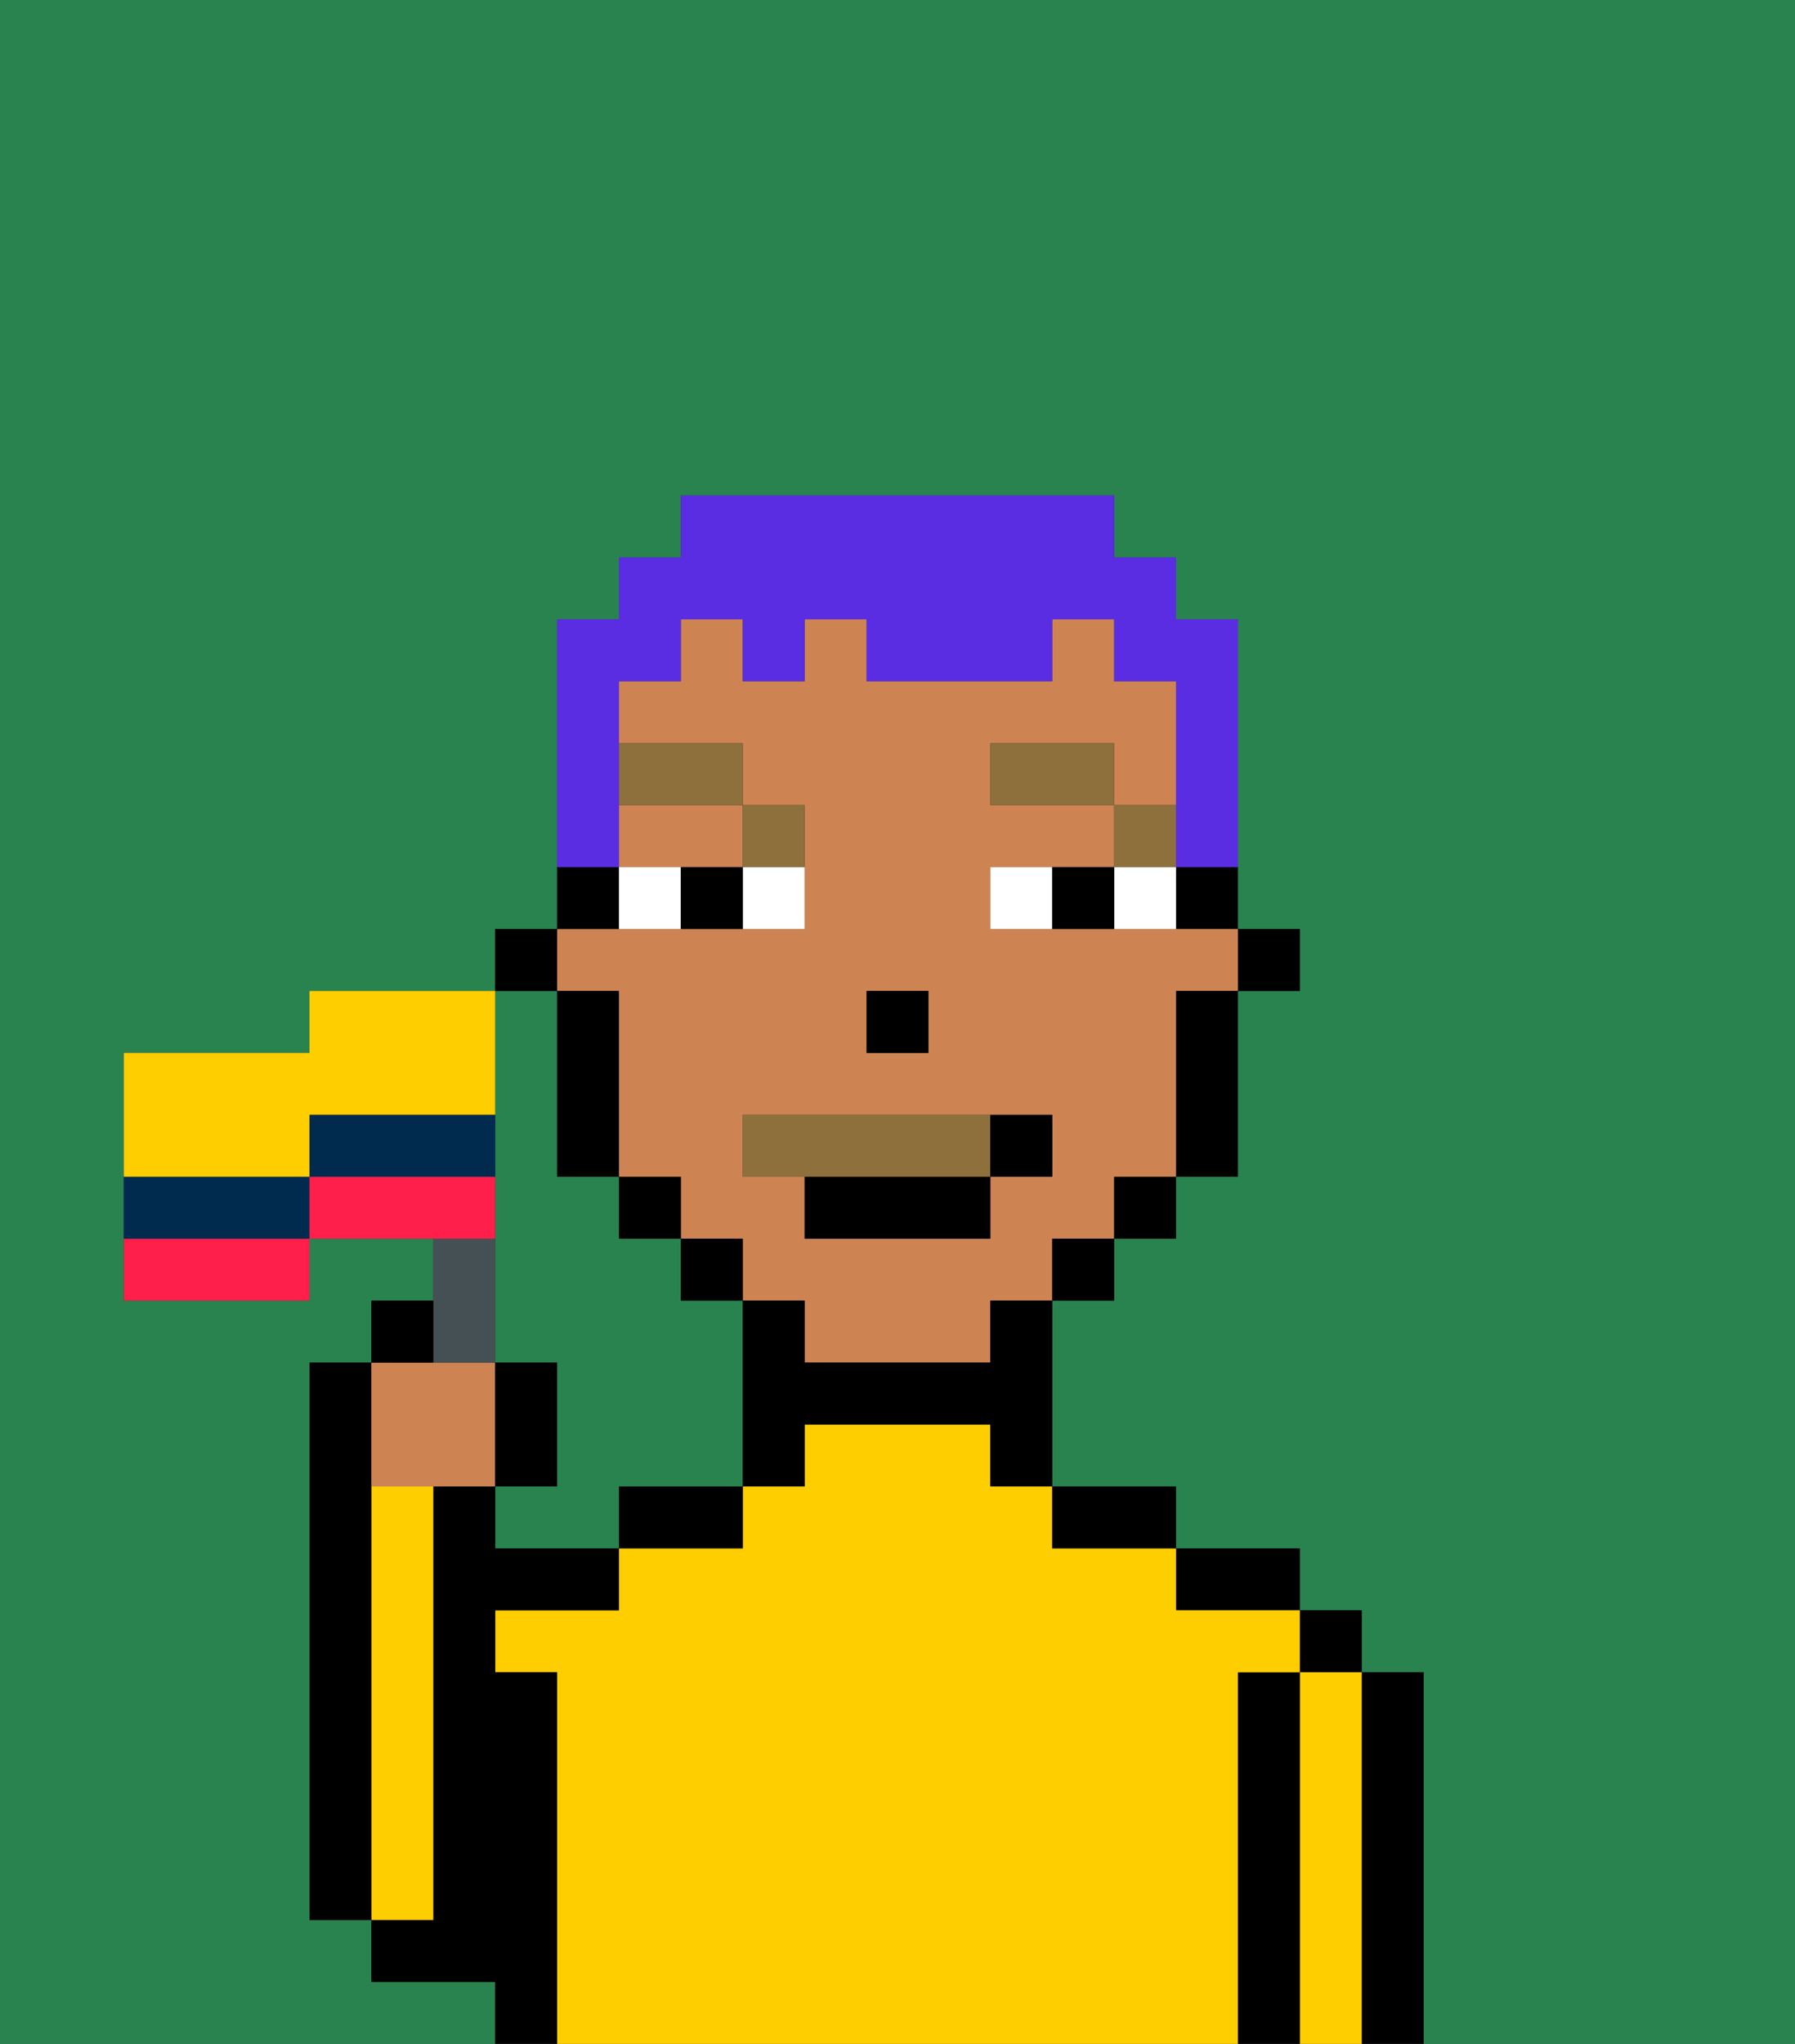 <svg xmlns="http://www.w3.org/2000/svg" viewBox="0 0 29 33"><rect x="0" y="0" width="29" height="33" fill="#333333" stroke="none"/><defs><style>polygon,rect,path{shape-rendering:crispedges;}.ja114-1{fill:#29834f;}.ja114-2{fill:#000000;}.ja114-3{fill:#ffce00;}.ja114-4{fill:#ce8452;}.ja114-5{fill:#ffffff;}.ja114-6{fill:#8e703c;}.ja114-7{fill:#8e703c;}.ja114-8{fill:#5a2de2;}.ja114-9{fill:#455054;}.ja114-10{fill:#ff1f4a;}.ja114-11{fill:#ffce00;}.ja114-12{fill:#002b4f;}</style></defs><path class="ja114-1" d="M0,33H8V32H6V31H5V22H6V21H7V20H5v1H2V17H5V16H8V15H9V10h1V9h1V8h7V9h1v1h1v5h1v1H20v3H19v1H18v1H17v3h2v1h2v1h1v1h1v6h6V0H0Z"/><path class="ja114-1" d="M8,19v3H9v2H8v1h2V24h2V21H11V20H10V19H9V16H8v3Z"/><path class="ja114-2" d="M23,27H22v6h1V27Z"/><rect class="ja114-2" x="21" y="26" width="1" height="1"/><path class="ja114-3" d="M22,27H21v6h1V27Z"/><path class="ja114-2" d="M21,27H20v6h1V27Z"/><path class="ja114-2" d="M20,26h1V25H19v1Z"/><path class="ja114-3" d="M20,27h1V26H19V25H17V24H16V23H13v1H12v1H10v1H8v1H9v6H20V27Z"/><path class="ja114-2" d="M18,25h1V24H17v1Z"/><path class="ja114-2" d="M10,25h2V24H10Z"/><path class="ja114-2" d="M9,27H8V26h2V25H8V24H7v7H6v1H8v1H9V27Z"/><path class="ja114-3" d="M7,30V24H6v7H7Z"/><path class="ja114-2" d="M6,24V22H5v9H6V24Z"/><rect class="ja114-2" x="20" y="15" width="1" height="1"/><path class="ja114-2" d="M19,15h1V14H19Z"/><path class="ja114-4" d="M10,16v3h1v1h1v1h1v1h3V21h1V20h1V19h1V16h1V15H16V14h2V13H16V12h2v1h1V11H18V10H17v1H14V10H13v1H12V10H11v1H10v1h2v1h1v2H9v1Zm4,0h1v1H14Zm-2,2h5v1H16v1H13V19H12Z"/><path class="ja114-4" d="M10,14h2V13H10Z"/><path class="ja114-2" d="M19,17v2h1V16H19Z"/><rect class="ja114-2" x="18" y="19" width="1" height="1"/><rect class="ja114-2" x="17" y="20" width="1" height="1"/><path class="ja114-2" d="M16,22H13V21H12v3h1V23h3v1h1V21H16Z"/><rect class="ja114-2" x="11" y="20" width="1" height="1"/><rect class="ja114-2" x="10" y="19" width="1" height="1"/><path class="ja114-2" d="M10,14H9v1h1Z"/><path class="ja114-2" d="M10,16H9v3h1V16Z"/><rect class="ja114-2" x="8" y="15" width="1" height="1"/><rect class="ja114-2" x="14" y="16" width="1" height="1"/><path class="ja114-5" d="M12,15h1V14H12Z"/><path class="ja114-5" d="M10,14v1h1V14Z"/><path class="ja114-5" d="M18,14v1h1V14Z"/><path class="ja114-5" d="M16,14v1h1V14Z"/><path class="ja114-2" d="M11,14v1h1V14Z"/><path class="ja114-2" d="M17,14v1h1V14Z"/><rect class="ja114-6" x="18" y="13" width="1" height="1"/><rect class="ja114-6" x="16" y="12" width="2" height="1"/><path class="ja114-6" d="M13,14V13H12v1Z"/><rect class="ja114-6" x="10" y="12" width="2" height="1"/><path class="ja114-7" d="M16,19V18H12v1h4Z"/><path class="ja114-2" d="M13,20h3V19H13Z"/><path class="ja114-2" d="M17,19V18H16v1Z"/><path class="ja114-8" d="M10,13V11h1V10h1v1h1V10h1v1h3V10h1v1h1v3h1V10H19V9H18V8H11V9H10v1H9v4h1Z"/><path class="ja114-4" d="M7,24H8V22H6v2Z"/><path class="ja114-9" d="M8,22V20H7v2Z"/><path class="ja114-2" d="M7,21H6v1H7Z"/><path class="ja114-2" d="M9,22H8v2H9Z"/><path class="ja114-10" d="M2,20v1H5V20H2Z"/><path class="ja114-10" d="M8,19H5v1H8Z"/><path class="ja114-11" d="M5,19V18H8V16H5v1H2v2H5Z"/><path class="ja114-12" d="M4,19H2v1H5V19Z"/><path class="ja114-12" d="M6,18H5v1H8V18Z"/></svg>